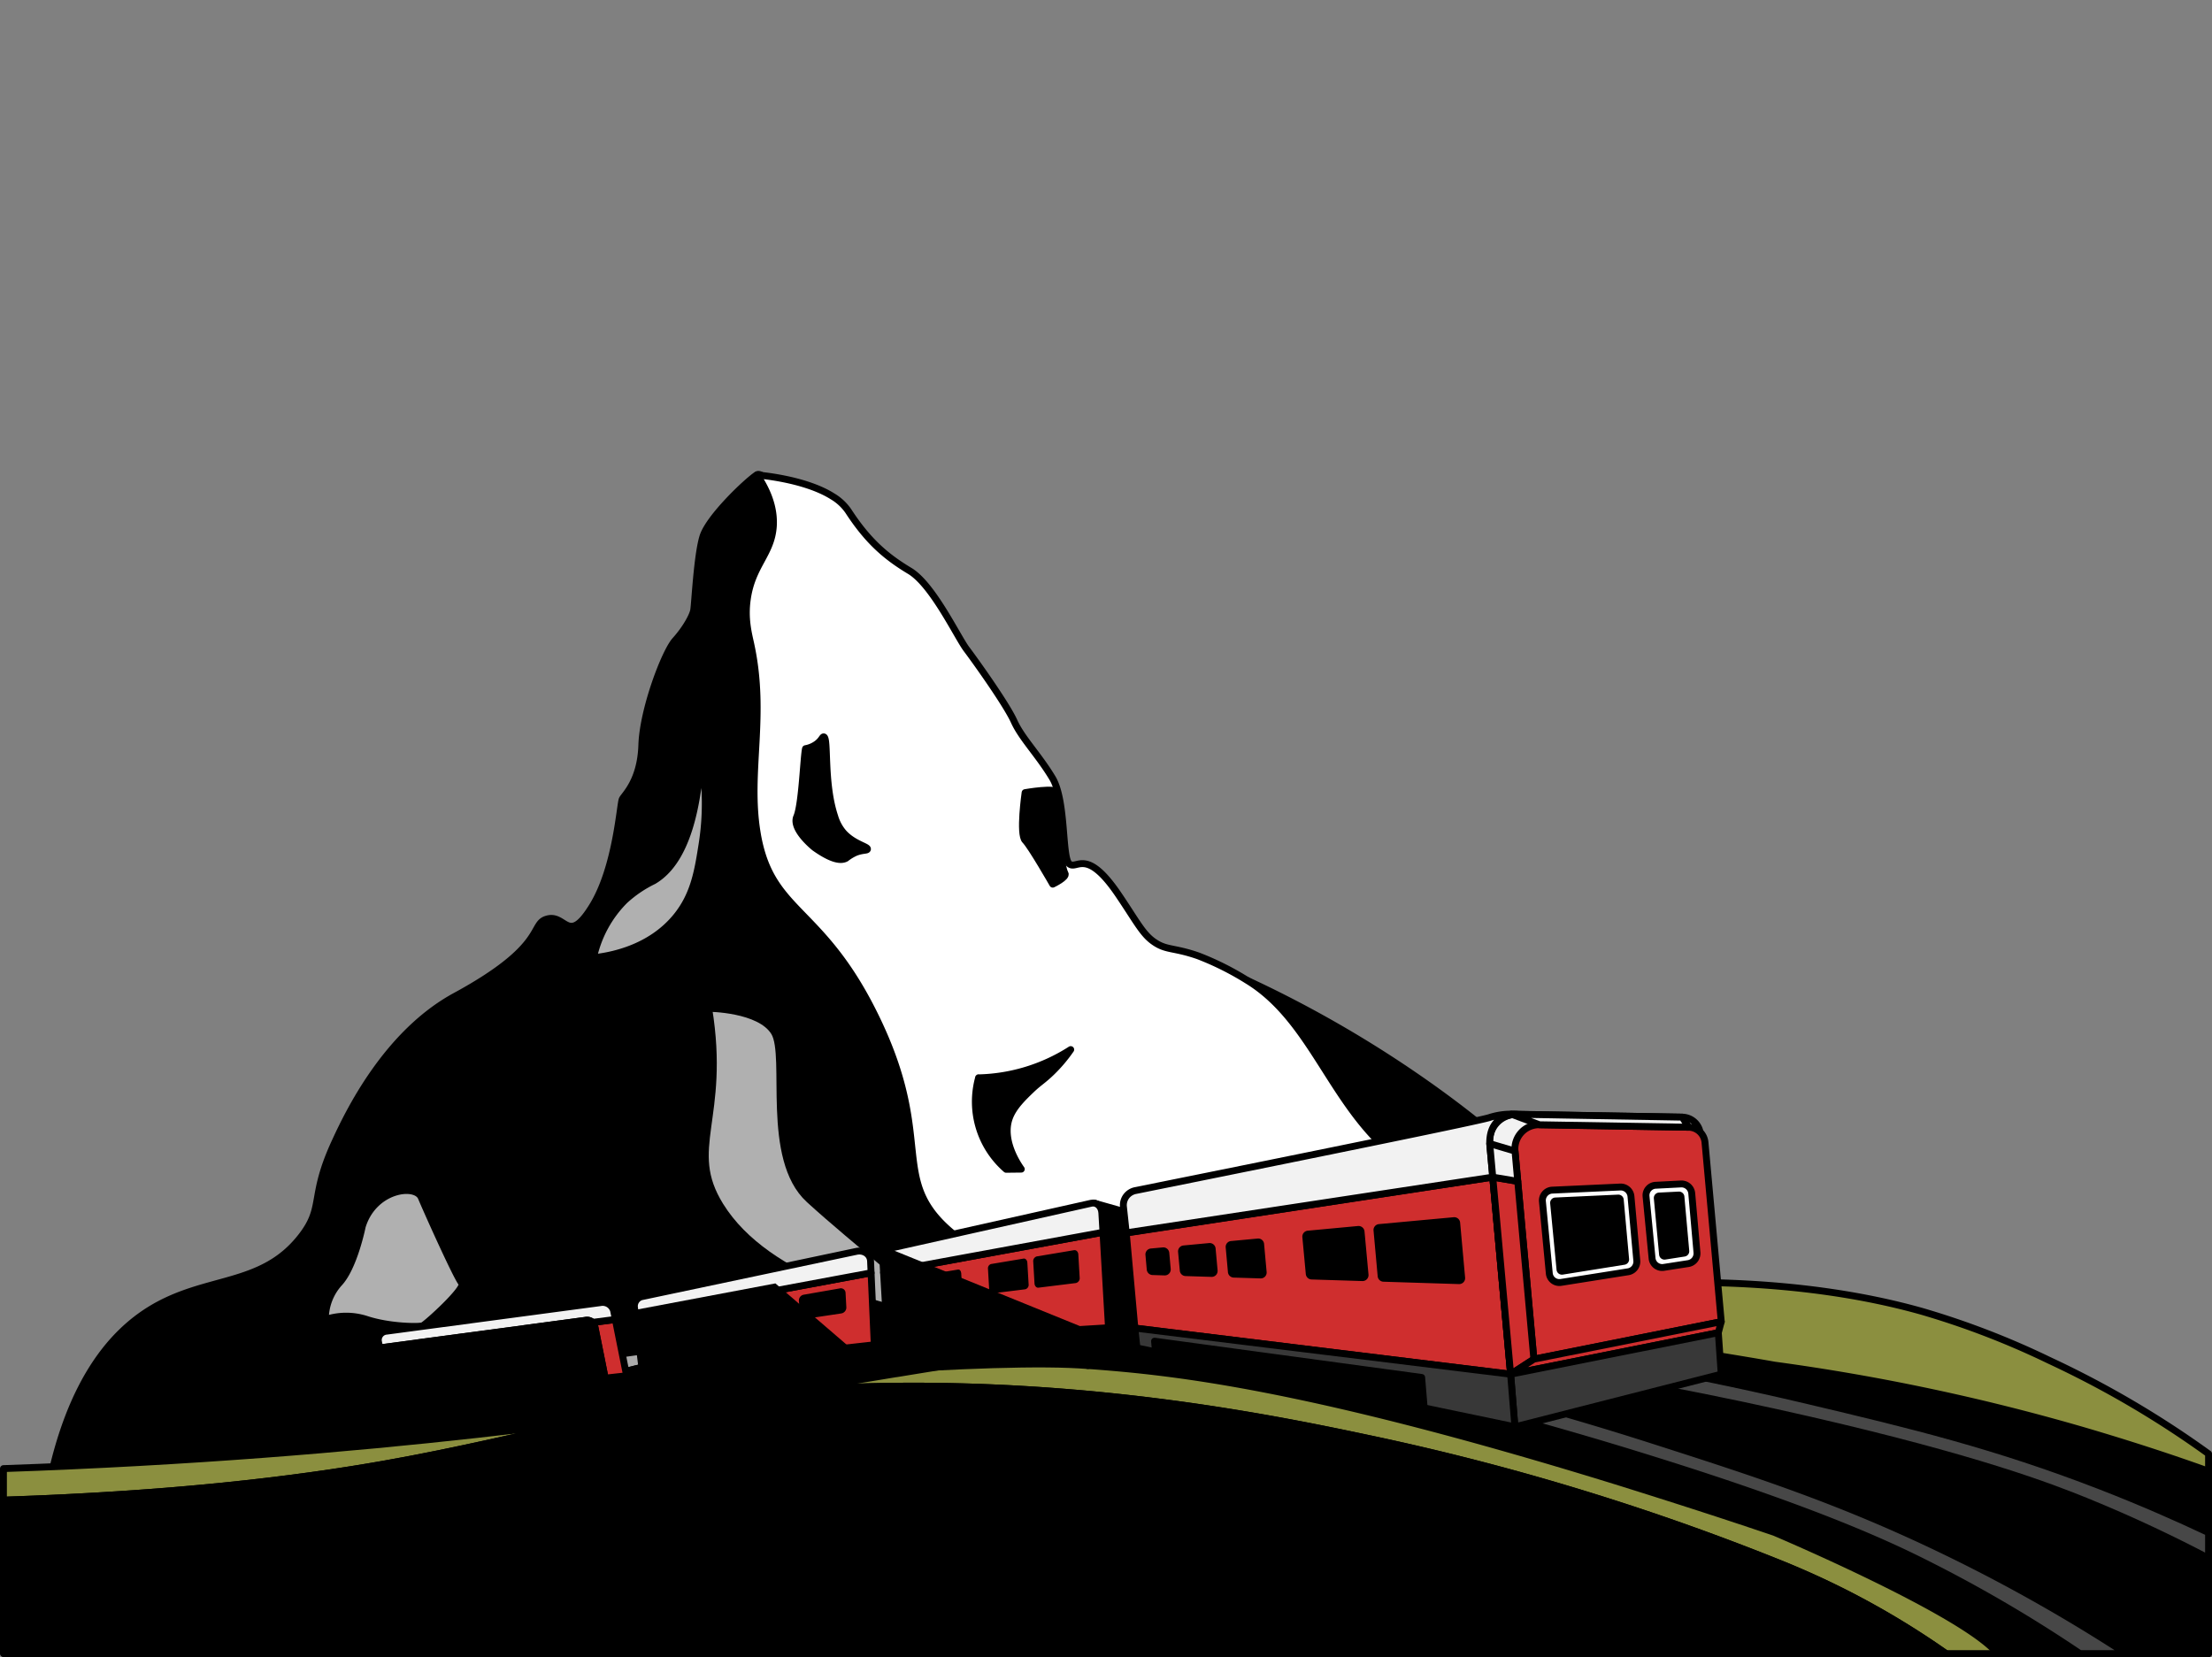 <svg id="레이어_1" data-name="레이어 1" xmlns="http://www.w3.org/2000/svg" viewBox="0 0 642 481"><rect x="0" y="0" width="642" height="481" fill="#808080" stroke="none"/><defs><style>.cls-1,.cls-2,.cls-3,.cls-4,.cls-5,.cls-6,.cls-7,.cls-8,.cls-9{stroke:#000;stroke-linecap:round;stroke-linejoin:round;stroke-width:2px;}.cls-2{fill:#fff;}.cls-3{fill:#b0b0b0;}.cls-4{fill:#8b8f3f;}.cls-5{fill:#ababab;}.cls-6{fill:#474747;}.cls-7{fill:#cf2e2e;}.cls-8{fill:#f2f2f2;}.cls-9{fill:#383838;}</style></defs><path class="cls-1" d="M563.46,408.09c-9.7-14.25-30.48-11.48-49.11-15-40-7.64-43.23-39.35-103.78-80.84A336.92,336.92,0,0,0,362,284.59l-63.65,11.29a80.05,80.05,0,0,0-5.4-8.62c-4-4.9-21.15-22.16-25.83-30.84s-11.69-38.09-12-45.1,5.35-20.71,7-24.39-3.34-3.67-5.35-4.68-13.36-24.38-18.7-26.72-15.71-19.38-18.38-17.71-14,12.36-15.7,18-2.34,19.71-2.67,21.38-2.34,5.35-5.35,8.69-9.35,20-9.69,30.4-5,14.36-5.67,15.7-1.67,19.71-8.69,31.07-7.68,2.34-13,3.67.33,7.69-26.72,22.39c-20.1,10.91-31.14,34-35,42.42-7.41,16.08-3,18.71-9.76,27.4-11.62,14.95-27.77,11.18-44.1,21.38C33.12,386.73,20.54,400,14.25,431.14H574.49S567.87,414.56,563.46,408.09Z"/><path class="cls-2" d="M431.76,363s-24.31,0-40.79-6.69-19.6-5.34-21.83.9c-3.63,10.17-15.89,13.86-15.89,13.86s-3.11.47-8.18.87c-16.25,1.28-52.62,1.83-71.25-16.29-14.13-13.76-4.25-24.85-17.08-54.81h0c-.79-1.83-1.65-3.73-2.62-5.71-14.94-30.66-28.72-30-33.56-49.48v0c-.33-1.31-.61-2.7-.85-4.2-2.82-17.59,2.71-33.66-1.81-54.49-.69-3.17-1.82-7.4-1-13.09,1.4-9.84,7-13,7.55-21.13.21-3.4-.4-8.45-4.73-14.86,0,0,13.71,1,21.93,6.21a14.56,14.56,0,0,1,4.57,4.26c5.79,8.91,11.14,13.36,17.82,17.37s13.81,19.16,16.49,22.72,11.57,16,13.8,20.94,7.13,9.79,11.13,16.48,2.68,23.16,4.91,24.93,4.9-4.89,14.25,8.92c5.1,7.53,6.89,11.19,10,13.47,3.81,2.79,5.76,1.71,13.16,4.29A82.8,82.8,0,0,1,362,284.59c21.46,13.11,25.39,42.87,51.23,56.57,5.25,2.78,17.18,7.79,18.52,17.38A33,33,0,0,1,431.76,363Z"/><path class="cls-3" d="M274.25,383c-16.08-2.68-51.5-10.92-65.21-33-10.4-16.76,1.86-25.14-3.36-57.31h0s14.92.07,19.08,7-2.87,36.63,10.08,48.49S271.29,378.3,274.25,383Z"/><path class="cls-3" d="M203.46,219.61c-1.54,24-8,32.7-13.76,36.08a34.81,34.81,0,0,0-8.39,5.7A33.58,33.58,0,0,0,172.25,278c4.38-.46,16.36-2.36,24.16-12.08,5.07-6.32,6.15-13.16,7.38-21A75.67,75.67,0,0,0,203.46,219.61Z"/><path class="cls-3" d="M105.14,356s-2.35,11.8-6.71,16.47a15.57,15.57,0,0,0-4,10.56,19.1,19.1,0,0,1,12.08,0c6.71,2.17,15.1,2.17,16.11,1.83s12.75-11,11.41-12.39-10.07-20.83-11.75-24.86S108.5,345.12,105.14,356Z"/><path class="cls-1" d="M233.79,217.32c-.55,2.15-1,16.14-2.55,19.77s5.17,8.95,5.17,8.95c5.28,3.75,7.81,3.83,9.15,3.09a13,13,0,0,1,2.84-1.7c2-.76,3.25-.5,3.36-.93.19-.78-4.06-1.5-7-4.83a12.7,12.7,0,0,1-2.5-4.7c-3.3-9.92-1.75-22.85-3.17-23.07-.4-.07-.58.93-2,2A7.86,7.86,0,0,1,233.79,217.32Z"/><path class="cls-1" d="M297.52,230.08s9.13-1.61,9.36,0,1.11,18.6,1.11,18.6.45,3.74,1.12,4.85-3.57,3.12-3.57,3.12-6.24-10.92-8-12.7S297.52,230.08,297.52,230.08Z"/><path class="cls-1" d="M284,312.87a51.8,51.8,0,0,0,26.76-8.2,43.13,43.13,0,0,1-5.54,6.55c-2.44,2.37-3.52,2.86-5.79,5-2.49,2.39-5.29,5.08-6.46,8.28-2.27,6.2,2.11,13,3.44,14.87l-4.38.05a26,26,0,0,1-8-26.58Z"/><path class="cls-4" d="M148.73,415.21c7.79-.91,15.21-1.84,22.33-2.76-19.21,4.05-37.73,8.68-59.66,12.55C85.32,429.6,49.84,433.87,1,435.46V426.3c54.54-1.87,100.62-5.81,137.46-9.91,3.24-.36,6.4-.72,9.51-1.09H148l.19,0Z"/><path class="cls-4" d="M641,422v58H564.8a239.74,239.74,0,0,0-29.18-17.54c-7.2-3.65-14.12-6.69-20.62-9.26a715.75,715.75,0,0,0-117-35.47c-27-5.73-79.43-16.55-143.4-15.26-8.52.17-16.47.56-24,1.12,10-1.62,19.7-3.23,29.49-4.84h.11c3.93-.64,7.86-1.29,11.83-1.92,10.72-1.74,21.68-3.45,33.28-5.11l1.91-.27.22,0c2-.29,4-.58,6-.85h.05l.31,0,1.75-.24,4.82-.65c.48-.07,1-.14,1.43-.19H322l1.64-.21c1.65-.21,3.3-.44,5-.65l1.1-.14,9.9-1.23h.09l1.64-.2c8.81-1,18.08-2.07,27.94-3.06q6.75-.68,13.43-1.3,8.4-.78,16.63-1.49l.62-.05.24,0c2.58-.22,5.14-.44,7.67-.64l1.34-.11h0c2.8-.24,82.07-18.43,148.34.15a237.41,237.41,0,0,1,37.2,14.3A282.71,282.71,0,0,1,641,422Z"/><path class="cls-1" d="M230.64,403.59c-9.85,1.6-19.94,3.2-30.58,4.78-9.19,1.37-18.79,2.74-29,4.08A433.12,433.12,0,0,1,230.64,403.59Z"/><path class="cls-5" d="M177.81,393.45c9.53-1.67,28.88-3.82,50.47-5.66-18.67,3.58-36.48,7.67-52.1,11.57-22.32,3.87-56.05,9.36-57.12,9.53.83-.26,19.73-6.31,47.56-13.52C170.54,394.71,174.33,394.05,177.81,393.45Z"/><path class="cls-1" d="M365.52,378.43c-18.92,5.87-36.72,12.65-49.79,17.95h0c-1.79-.13-3.57-.23-5.36-.3-32.05-1.24-109.92,5.46-132.54,9.41-22.28,3.88-57.65,9.64-58.75,9.81.92-.29,24.14-7.72,57.12-15.94,15.62-3.9,33.43-8,52.1-11.57,32.3-6.2,67.17-10.94,97.75-10.72C339,377.16,352.26,377.65,365.52,378.43Z"/><path class="cls-1" d="M641,427.05V480H579.78C570,468.07,515,444.81,515,444.81c-18.27-6.19-33.57-11-44.55-14.45-90.54-28.06-129.67-32.11-153.36-33.89l-1.42-.09c13.07-5.3,30.87-12.08,49.78-17.95C440.76,382.83,515,396.26,515,396.26a619,619,0,0,1,89.66,19C617.39,419,629.5,422.92,641,427.05Z"/><path class="cls-6" d="M617.11,480H603.67a401.21,401.21,0,0,0-44.62-26.13C548.77,448.7,528,438.82,480.61,424c-24-7.54-55.77-16.63-93.91-25.21h24.46c28.53,7,52.12,14,69.45,19.58,29.33,9.41,53.24,17.17,82.72,31.35A475.94,475.94,0,0,1,617.11,480Z"/><path class="cls-6" d="M641,444.88v7.45c-9.63-5.07-21.48-10.8-35.27-16.43-10.66-4.35-32.15-12.58-80.53-23.71-24.54-5.64-56.89-12.23-95.59-17.81L454,392.47c29,4.73,53.05,9.92,70.76,14.11,30,7.1,54.42,13,84.9,24.82C621.33,435.93,631.81,440.54,641,444.88Z"/><polygon class="cls-7" points="186.46 398.24 253.76 390.79 252.82 369.47 184.46 382.19 186.46 398.24"/><path class="cls-8" d="M184.46,382.19l68.36-12.72-.15-3.42c-.09-2-2-3.27-4.15-2.8l-62.36,13.16a2.87,2.87,0,0,0-2,3.22Z"/><polygon class="cls-1" points="186.79 400.94 253.92 394.34 253.75 390.36 186.42 397.92 186.79 400.94"/><path d="M193.57,388.81l-3.08.46a1.09,1.09,0,0,1-1.19-1l-.41-3.41a1.23,1.23,0,0,1,.91-1.38l3.09-.54a1.09,1.09,0,0,1,1.23,1l.4,3.5A1.21,1.21,0,0,1,193.57,388.81Z"/><path d="M201,387.71l-3.29.49a1.13,1.13,0,0,1-1.25-1.05l-.39-3.53a1.29,1.29,0,0,1,1-1.42l3.3-.58a1.14,1.14,0,0,1,1.3,1.05l.37,3.62A1.27,1.27,0,0,1,201,387.71Z"/><path d="M208.83,386.53l-3.51.53A1.17,1.17,0,0,1,204,386l-.37-3.65a1.35,1.35,0,0,1,1.06-1.48l3.53-.62a1.16,1.16,0,0,1,1.36,1.08l.36,3.75A1.35,1.35,0,0,1,208.83,386.53Z"/><path d="M229,383.52l-9.26,1.39a1.25,1.25,0,0,1-1.46-1.14l-.33-3.88a1.52,1.52,0,0,1,1.23-1.59l9.32-1.64a1.29,1.29,0,0,1,1.57,1.16l.29,4.09A1.57,1.57,0,0,1,229,383.52Z"/><path d="M244.09,381.27l-10.35,1.55a1.34,1.34,0,0,1-1.59-1.19l-.28-4.11a1.69,1.69,0,0,1,1.4-1.7L243.69,374a1.37,1.37,0,0,1,1.72,1.22l.23,4.33A1.75,1.75,0,0,1,244.09,381.27Z"/><path d="M250.75,394.65l-64,6.29-.38-3-1.95-15.73-.24-1.95,40.87-7.72Z"/><polygon class="cls-7" points="113.21 407.29 181.94 399.7 178.6 383.04 110.28 391.78 113.21 407.29"/><path class="cls-8" d="M110.28,391.78,178.6,383l-.52-2.58a3.31,3.31,0,0,0-3.81-2.3l-62.09,8.29a2.57,2.57,0,0,0-2.36,2.93Z"/><polygon class="cls-1" points="113.72 409.95 182.51 402.56 181.87 399.35 113.15 406.97 113.72 409.95"/><path d="M121.45,398.1l-3.63.43a1.31,1.31,0,0,1-1.47-1l-.61-3.23a1.11,1.11,0,0,1,1-1.27l3.63-.46a1.3,1.3,0,0,1,1.47,1l.62,3.25A1.12,1.12,0,0,1,121.45,398.1Z"/><path d="M129.89,397.09l-3.71.44a1.33,1.33,0,0,1-1.49-1l-.62-3.26a1.12,1.12,0,0,1,1.06-1.28l3.69-.47a1.34,1.34,0,0,1,1.51,1l.63,3.28A1.13,1.13,0,0,1,129.89,397.09Z"/><path d="M138.48,396.06l-3.78.45a1.34,1.34,0,0,1-1.51-1l-.64-3.28a1.14,1.14,0,0,1,1.08-1.3l3.77-.47a1.35,1.35,0,0,1,1.53,1l.64,3.31A1.15,1.15,0,0,1,138.48,396.06Z"/><path d="M158.73,393.64l-9,1.08a1.4,1.4,0,0,1-1.57-1l-.65-3.34a1.17,1.17,0,0,1,1.12-1.32l9-1.13a1.41,1.41,0,0,1,1.6,1l.67,3.38A1.19,1.19,0,0,1,158.73,393.64Z"/><path d="M172.41,392l-9.26,1.11a1.43,1.43,0,0,1-1.61-1l-.67-3.38a1.2,1.2,0,0,1,1.15-1.35l9.24-1.16a1.43,1.43,0,0,1,1.64,1l.69,3.43A1.21,1.21,0,0,1,172.41,392Z"/><path d="M177.28,403.13,113.72,410l-.57-3-2.87-15.18-.29-1.54,59.76-8a3.31,3.31,0,0,1,3.81,2.29l.52,2.6Z"/><path d="M177.28,403.13,113.72,410l-.57-3-2.87-15.18-.29-1.54,59.76-8a3.31,3.31,0,0,1,3.81,2.29l.52,2.6Z"/><polygon class="cls-7" points="329.38 385.51 438.44 398.9 433.25 341.69 326.88 357.91 329.38 385.51"/><path d="M338,370.22l-3.5-.11a1.73,1.73,0,0,1-1.67-1.57l-.38-4.25a1.73,1.73,0,0,1,1.56-1.88l3.47-.32a1.73,1.73,0,0,1,1.88,1.56l.42,4.69A1.73,1.73,0,0,1,338,370.22Z"/><path d="M351.62,370.65l-7.54-.24a1.72,1.72,0,0,1-1.66-1.57l-.5-5.44a1.73,1.73,0,0,1,1.56-1.87l7.45-.7a1.73,1.73,0,0,1,1.88,1.57l.58,6.37A1.73,1.73,0,0,1,351.62,370.65Z"/><path d="M365.85,371.09l-7.79-.24a1.73,1.73,0,0,1-1.67-1.57l-.65-7.17a1.71,1.71,0,0,1,1.56-1.87l7.71-.72a1.71,1.71,0,0,1,1.87,1.56l.74,8.13A1.71,1.71,0,0,1,365.85,371.09Z"/><path d="M395.42,371.86l-14.77-.46a1.73,1.73,0,0,1-1.66-1.57l-1-10.71a1.73,1.73,0,0,1,1.56-1.88l14.6-1.36a1.74,1.74,0,0,1,1.88,1.57L397.19,370A1.73,1.73,0,0,1,395.42,371.86Z"/><path d="M423.46,372.74l-21.95-.69a1.73,1.73,0,0,1-1.66-1.57l-1.2-13.28a1.71,1.71,0,0,1,1.56-1.87l21.69-2a1.72,1.72,0,0,1,1.88,1.56l1.45,16A1.73,1.73,0,0,1,423.46,372.74Z"/><polygon class="cls-7" points="438.44 398.9 498.72 386.85 494.43 339.53 433.25 341.69 438.44 398.9"/><path class="cls-8" d="M433.25,341.69l61.18-2.16-.94-10.37a5.36,5.36,0,0,0-5.25-4.88l-48-.8a7.78,7.78,0,0,0-7.88,8.48Z"/><path class="cls-7" d="M499.57,383.65l-54.39,10.88-4.67-51.62-.8-8.78a7,7,0,0,1,7.1-7.64l43.31.72a4.84,4.84,0,0,1,4.73,4.4l.85,9.36Z"/><path class="cls-8" d="M433.25,341.69l-.88-9.73c-.13-9,7.88-8.48,7.88-8.48-.36,0-.92-.06-1.61-.07a20.24,20.24,0,0,0-6.39,1c-2.93.94-43.23,9.19-102.74,21.19a4.39,4.39,0,0,0-2.64,1.68,4.3,4.3,0,0,0-.81,3l.82,7.58Z"/><polygon class="cls-7" points="438.44 398.9 445.18 394.53 440.5 342.91 433.25 341.69 438.44 398.9"/><polygon class="cls-7" points="445.18 394.53 499.56 383.66 498.72 386.85 438.44 398.9 445.18 394.53"/><polygon class="cls-8" points="433.25 341.69 440.5 342.91 439.71 334.14 432.37 331.96 433.25 341.69"/><polygon class="cls-8" points="446.81 326.49 438.64 323.41 488.24 324.28 490.11 327.21 446.81 326.49"/><path class="cls-2" d="M453.07,372.25l19.51-3.09a3,3,0,0,0,2.48-3.18l-1.7-18.75a3,3,0,0,0-3.07-2.67l-19.83.91a3,3,0,0,0-2.8,3.22l2,20.94A2.93,2.93,0,0,0,453.07,372.25Z"/><path class="cls-1" d="M451.45,348.61l18.22-.84a.57.57,0,0,1,.59.51l1.56,17.24a.56.56,0,0,1-.47.61L453.41,369a.57.57,0,0,1-.65-.51l-1.85-19.24A.56.56,0,0,1,451.45,348.61Z"/><path class="cls-2" d="M482.83,367.9l7.21-1.12a3,3,0,0,0,2.48-3.18L491,346.35a3,3,0,0,0-3.07-2.68l-7.4.38a2.94,2.94,0,0,0-2.79,3.22l1.75,18A2.94,2.94,0,0,0,482.83,367.9Z"/><path class="cls-1" d="M481.49,347.18l5.78-.29a.57.57,0,0,1,.6.51l1.41,15.74a.56.56,0,0,1-.47.61l-5.63.88a.57.57,0,0,1-.65-.51L481,347.8A.57.57,0,0,1,481.49,347.18Z"/><polygon class="cls-9" points="438.44 398.9 439.68 414.18 499.56 398.9 498.72 386.85 438.44 398.9"/><polygon class="cls-9" points="439.68 414.17 413.35 408.68 335.36 392.4 329.99 391.28 329.38 385.51 438.43 398.9 439.68 414.17"/><polygon class="cls-1" points="413.35 408.68 335.36 392.4 335.09 389.31 412.62 399.84 413.35 408.68"/><polygon class="cls-1" points="317.49 349.21 325.04 351.35 328.77 390.33 322.04 390.85 317.49 349.21"/><polygon class="cls-7" points="257.62 389.77 321.76 386 320.12 357.7 256.44 369.39 257.62 389.77"/><path class="cls-8" d="M256.44,369.39l63.68-11.69-.33-5.63c-.11-1.9-1.49-3.16-3.08-2.8l-59.12,13.24c-.84.19-1.46,1.46-1.38,2.83Z"/><polygon class="cls-1" points="257.83 393.27 322.04 390.85 321.72 385.41 257.6 389.35 257.83 393.27"/><path d="M264.55,378.31l-3.27.41c-.38,0-.72-.41-.75-1l-.3-5.09c0-.61.25-1.16.63-1.22l3.26-.55c.4-.06.76.39.79,1l.3,5.23C265.25,377.72,265,378.26,264.55,378.31Z"/><path d="M271.27,377.49l-3.53.43c-.41.05-.77-.42-.81-1.05l-.31-5.29c0-.63.27-1.2.68-1.27l3.52-.59c.43-.07.81.4.85,1l.32,5.44C272,376.86,271.7,377.43,271.27,377.49Z"/><path d="M278.53,376.59l-3.81.47c-.45.06-.84-.43-.88-1.09l-.32-5.49c0-.66.29-1.25.74-1.33l3.8-.63c.47-.08.88.4.92,1.08l.33,5.66C279.35,375.94,279,376.54,278.53,376.59Z"/><path d="M297.57,374.25l-9.48,1.17c-.52.06-1-.46-1-1.17l-.34-5.89a1.31,1.31,0,0,1,.86-1.44l9.46-1.58c.56-.09,1.06.44,1.1,1.19l.37,6.24A1.33,1.33,0,0,1,297.57,374.25Z"/><path d="M312.24,372.44l-10.85,1.34c-.59.07-1.1-.48-1.14-1.24l-.37-6.29a1.43,1.43,0,0,1,1-1.54l10.83-1.81c.65-.11,1.22.45,1.26,1.26l.39,6.69A1.44,1.44,0,0,1,312.24,372.44Z"/><path d="M313.94,391.16l-56.11,2.11-.23-3.92-1.15-20-.24-4.05c-.08-1.37.54-2.64,1.38-2.83l.37-.08,55.39,22.51Z"/><path class="cls-1" d="M564.8,480H1V435.46c48.84-1.59,84.32-5.86,110.4-10.46,21.93-3.87,40.45-8.5,59.66-12.55,10.21-1.34,19.81-2.71,29-4.08,10.64-1.58,20.73-3.18,30.58-4.78,7.5-.56,15.45-.95,24-1.12,64-1.29,116.42,9.53,143.4,15.26A715.75,715.75,0,0,1,515,453.2c6.5,2.57,13.42,5.61,20.62,9.26A239.74,239.74,0,0,1,564.8,480Z"/></svg>